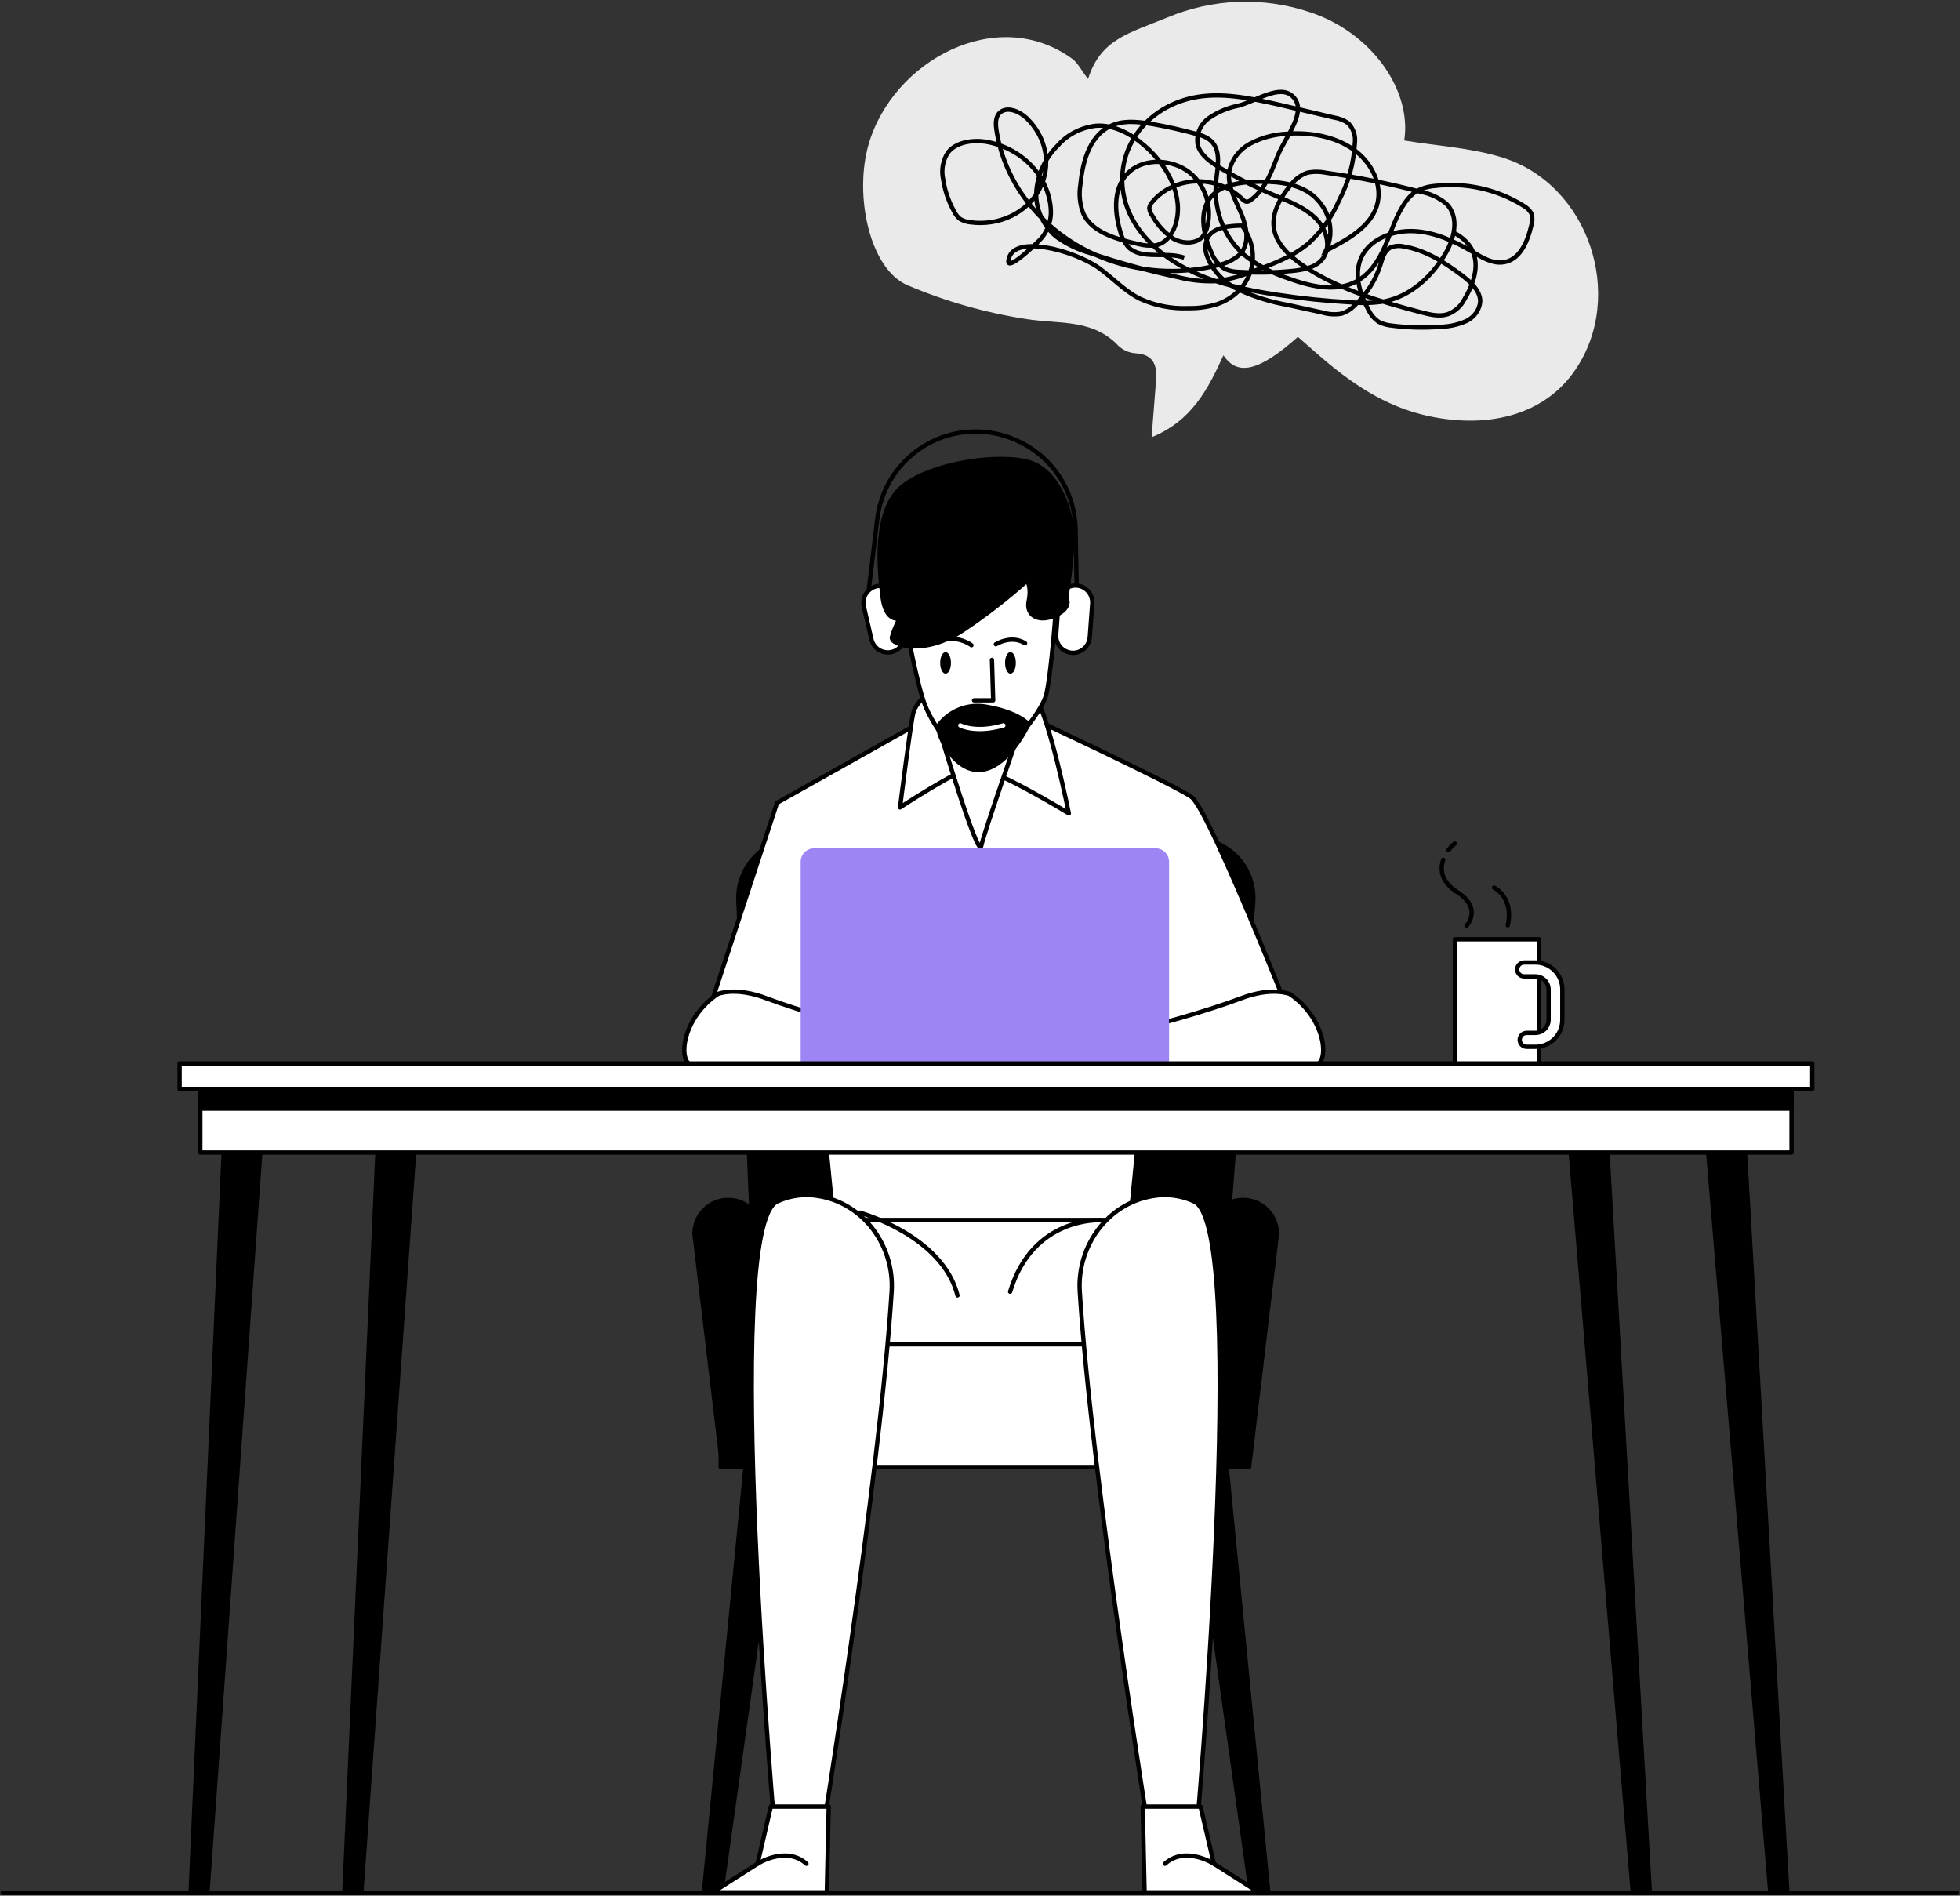 <svg width="455" height="440" viewBox="0 0 455 440" fill="none" xmlns="http://www.w3.org/2000/svg">
<rect x="0" y="0" width="455" height="440" fill="#333333" stroke="none"/>
<g clip-path="url(#clip0_396_12839)">
<path d="M294.436 439.375L283.432 326.934L274.852 328.822L290.39 439.375H294.436Z" fill="black" stroke="black" stroke-linecap="round" stroke-linejoin="round"/>
<path d="M167.434 439.375L182.972 328.822L174.391 326.934L163.387 439.375H167.434Z" fill="black" stroke="black" stroke-linecap="round" stroke-linejoin="round"/>
<path d="M176.926 340.512L171.406 209.029C171.325 207.173 171.62 205.319 172.274 203.581C172.928 201.842 173.928 200.254 175.212 198.913C176.496 197.572 178.038 196.505 179.745 195.776C181.452 195.048 183.289 194.673 185.145 194.675H277.174C279.074 194.669 280.954 195.057 282.696 195.815C284.438 196.574 286.004 197.685 287.295 199.08C288.586 200.474 289.574 202.122 290.197 203.918C290.82 205.715 291.064 207.621 290.914 209.516L280.722 340.512H176.926Z" fill="black" stroke="black" stroke-linecap="round" stroke-linejoin="round"/>
<path d="M289.44 311.692H167.309V340.512H289.44V311.692Z" fill="white" stroke="black" stroke-linecap="round" stroke-linejoin="round"/>
<path d="M176.926 340.512H167.683L161.213 286.373C161.211 285.34 161.413 284.317 161.808 283.362C162.202 282.407 162.78 281.539 163.51 280.809C164.24 280.078 165.107 279.499 166.061 279.104C167.015 278.709 168.037 278.507 169.069 278.509C171.153 278.509 173.151 279.337 174.625 280.812C176.098 282.287 176.926 284.287 176.926 286.373V340.512Z" fill="black" stroke="black" stroke-linecap="round" stroke-linejoin="round"/>
<path d="M280.721 340.512H289.964L296.434 286.373C296.435 285.34 296.233 284.317 295.839 283.362C295.445 282.407 294.866 281.539 294.136 280.809C293.406 280.078 292.54 279.499 291.586 279.104C290.632 278.709 289.609 278.507 288.577 278.509C286.493 278.509 284.495 279.337 283.022 280.812C281.548 282.287 280.721 284.287 280.721 286.373V340.512Z" fill="black" stroke="black" stroke-linecap="round" stroke-linejoin="round"/>
<path d="M189.117 238.686L193.489 283.209H262.398L266.757 238.686H189.117Z" fill="white" stroke="black" stroke-linecap="round" stroke-linejoin="round"/>
<path d="M217.159 165.692L180.387 186.335L160.402 247.213H304.042C304.042 247.213 281.022 188.06 276.563 184.96C272.104 181.859 236.706 165.354 236.706 165.354L217.159 165.692Z" fill="white" stroke="black" stroke-linecap="round" stroke-linejoin="round"/>
<path d="M215.784 160.579C215.784 160.579 212.687 162.979 212.037 165.393C211.388 167.806 208.939 187.411 208.939 187.411C208.939 187.411 222.004 178.808 225.777 178.121C229.549 177.433 248.122 188.786 248.122 188.786C248.122 188.786 243.65 166.418 240.215 161.604C236.781 156.79 221.617 155.077 215.784 160.579Z" fill="white" stroke="black" stroke-linecap="round" stroke-linejoin="round"/>
<path d="M217.795 168.48C217.795 168.48 227.063 199.738 227.787 196.35C228.512 192.962 236.73 169.518 236.73 169.518C236.73 169.518 221.28 170.894 217.795 168.48Z" fill="white" stroke="black" stroke-linecap="round" stroke-linejoin="round"/>
<path d="M210.701 146.813C210.701 146.813 212.887 158.866 214.711 163.617C216.534 168.368 223.104 178.221 228.213 177.133C233.321 176.045 241.715 165.443 242.814 161.429C243.913 157.416 245.312 140.611 245.312 136.948C245.312 133.284 241.665 127.82 230.324 131.109C218.982 134.397 211.063 139.511 210.701 146.813Z" fill="white" stroke="black" stroke-linecap="round" stroke-linejoin="round"/>
<path d="M217.795 168.481C219.053 166.748 220.78 165.412 222.771 164.628C224.762 163.844 226.936 163.645 229.036 164.054C236.643 165.392 238.741 168.105 238.741 168.105C238.741 168.105 234.432 177.558 228.224 178.633C222.017 179.708 217.607 171.031 217.795 168.481Z" fill="black" stroke="black" stroke-linecap="round" stroke-linejoin="round"/>
<path d="M222.928 168.368C222.928 168.368 226.438 170.269 232.92 168.368" stroke="white" stroke-linecap="round" stroke-linejoin="round"/>
<path d="M220.756 153.852C220.756 155.228 220.206 156.353 219.507 156.353C218.807 156.353 218.258 155.24 218.258 153.852C218.258 152.464 218.82 151.352 219.507 151.352C220.194 151.352 220.756 152.477 220.756 153.852Z" fill="black"/>
<path d="M235.818 153.852C235.818 155.228 235.269 156.353 234.569 156.353C233.87 156.353 233.32 155.24 233.32 153.852C233.32 152.464 233.87 151.352 234.569 151.352C235.269 151.352 235.818 152.477 235.818 153.852Z" fill="black"/>
<path d="M230.273 153.164L230.56 162.554H226.113" fill="white"/>
<path d="M230.273 153.164L230.56 162.554H226.113" stroke="black" stroke-linecap="round" stroke-linejoin="round"/>
<path d="M231.172 149.538C231.172 149.538 234.807 147.275 237.967 149.313L231.172 149.538Z" fill="white"/>
<path d="M231.172 149.538C231.172 149.538 234.807 147.275 237.967 149.313" stroke="black" stroke-linecap="round" stroke-linejoin="round"/>
<path d="M225.515 149.763C225.515 149.763 221.893 146.825 216.234 149.088L225.515 149.763Z" fill="white"/>
<path d="M225.515 149.763C225.515 149.763 221.893 146.825 216.234 149.088" stroke="black" stroke-linecap="round" stroke-linejoin="round"/>
<path d="M201.707 136.673L203.656 120.419C204.134 116.43 205.647 112.635 208.044 109.413C210.441 106.191 213.639 103.653 217.32 102.051V102.051C222.841 99.662 229.076 99.527 234.694 101.676L234.931 101.776C239.2 103.413 242.884 106.287 245.512 110.031C248.14 113.775 249.592 118.219 249.683 122.794L249.945 135.885" stroke="black" stroke-linecap="round" stroke-linejoin="round"/>
<path d="M206.991 151.326C206.491 151.443 205.973 151.46 205.466 151.376C204.959 151.292 204.474 151.109 204.037 150.838C203.601 150.566 203.223 150.211 202.924 149.793C202.625 149.374 202.411 148.901 202.295 148.4L200.534 140.786C200.417 140.285 200.4 139.766 200.484 139.259C200.568 138.751 200.75 138.266 201.022 137.829C201.293 137.392 201.648 137.014 202.066 136.714C202.484 136.415 202.956 136.201 203.457 136.085C203.957 135.968 204.475 135.951 204.982 136.035C205.489 136.119 205.974 136.302 206.411 136.573C206.847 136.845 207.225 137.2 207.524 137.618C207.823 138.037 208.037 138.51 208.153 139.011L209.914 146.637C210.146 147.647 209.969 148.708 209.421 149.587C208.873 150.465 207.999 151.091 206.991 151.326Z" fill="white" stroke="black" stroke-linecap="round" stroke-linejoin="round"/>
<path d="M248.797 151.514C247.765 151.434 246.806 150.949 246.13 150.164C245.454 149.379 245.115 148.359 245.187 147.325L245.762 139.523C245.839 138.489 246.322 137.527 247.107 136.85C247.892 136.172 248.913 135.834 249.946 135.91C250.98 135.987 251.94 136.471 252.617 137.256C253.294 138.042 253.632 139.064 253.556 140.098L252.981 147.9C252.905 148.935 252.421 149.896 251.636 150.574C250.852 151.252 249.83 151.59 248.797 151.514Z" fill="white" stroke="black" stroke-linecap="round" stroke-linejoin="round"/>
<path d="M238.429 134.759C233.831 138.87 228.952 142.655 223.828 146.087C214.71 152.339 206.679 149.738 207.053 147.912C207.475 146.379 208.087 144.904 208.877 143.524C208.877 143.524 205.592 144.624 204.855 138.41C204.118 132.196 202.669 118.33 209.601 112.841C216.533 107.352 232.221 105.177 239.154 107.365C246.086 109.553 249.008 119.78 249.008 124.532C248.779 129.302 248.291 134.056 247.547 138.773C247.547 138.773 249.009 140.973 245.049 142.799C241.09 144.624 238.117 142.799 238.804 139.51C239.491 136.222 238.429 134.759 238.429 134.759Z" fill="black" stroke="black" stroke-linecap="round" stroke-linejoin="round"/>
<path d="M166.647 230.709C166.647 230.709 170.769 228.984 177.975 231.734C185.182 234.485 199.634 238.624 201.707 238.624C203.781 238.624 215.447 239.649 215.447 239.649L215.796 247.213C215.796 247.213 163.562 248.251 160.464 247.213C157.366 246.176 158.391 236.248 166.647 230.709Z" fill="white" stroke="black" stroke-linecap="round" stroke-linejoin="round"/>
<path d="M203.319 243.012C203.319 243.012 212.487 235.11 215.285 233.322C218.082 231.534 225.989 244.025 226.239 245.05C226.488 246.076 224.203 246.576 224.203 246.576C224.203 246.576 218.095 245.325 216.821 245.05C215.547 244.775 214.323 246.076 210.963 246.076H201.795" fill="white"/>
<path d="M203.319 243.012C203.319 243.012 212.487 235.11 215.285 233.322C218.082 231.534 225.989 244.025 226.239 245.05C226.488 246.076 224.203 246.576 224.203 246.576C224.203 246.576 218.095 245.325 216.821 245.05C215.547 244.775 214.323 246.076 210.963 246.076H201.795" stroke="black" stroke-linecap="round" stroke-linejoin="round"/>
<path d="M299.394 230.709C299.394 230.709 295.272 228.984 288.053 231.734C280.833 234.485 266.407 238.624 264.321 238.624C262.235 238.624 250.581 239.649 250.581 239.649L250.244 247.213C250.244 247.213 302.466 248.251 305.564 247.213C308.662 246.176 307.638 236.248 299.394 230.709Z" fill="white" stroke="black" stroke-linecap="round" stroke-linejoin="round"/>
<path d="M259.624 243.012C259.624 243.012 250.457 235.11 247.646 233.322C244.836 231.534 236.954 244.025 236.705 245.05C236.455 246.076 238.741 246.576 238.741 246.576C238.741 246.576 244.848 245.325 246.122 245.05C247.396 244.775 248.62 246.076 251.98 246.076H261.148" fill="white"/>
<path d="M259.624 243.012C259.624 243.012 250.457 235.11 247.646 233.322C244.836 231.534 236.954 244.025 236.705 245.05C236.455 246.076 238.741 246.576 238.741 246.576C238.741 246.576 244.848 245.325 246.122 245.05C247.396 244.775 248.62 246.076 251.98 246.076H261.148" stroke="black" stroke-linecap="round" stroke-linejoin="round"/>
<path d="M259.787 283.21H193.488V312.03H259.787V283.21Z" fill="white" stroke="black" stroke-linecap="round" stroke-linejoin="round"/>
<path d="M199.596 281.472C199.596 281.472 218.781 286.711 222.278 300.677" stroke="black" stroke-linecap="round" stroke-linejoin="round"/>
<path d="M255.428 283.222C255.428 283.222 239.728 282.347 234.494 299.814" stroke="black" stroke-linecap="round" stroke-linejoin="round"/>
<path d="M206.991 299.777C207.653 289.224 200.558 279.397 190.154 277.634C186.851 277.031 183.443 277.468 180.399 278.884C167.321 284.998 180.099 427.897 180.099 427.897H190.566C190.566 427.897 204.255 343.363 206.991 299.777Z" fill="white" stroke="black" stroke-linecap="round" stroke-linejoin="round"/>
<path d="M178.938 419.332L175.853 432.598L165.436 439.225H191.94L192.377 419.332H178.938Z" fill="white" stroke="black" stroke-linecap="round" stroke-linejoin="round"/>
<path d="M175.852 432.598C175.852 432.598 182.484 428.334 187.205 432.598H175.852Z" fill="white"/>
<path d="M175.852 432.598C175.852 432.598 182.484 428.334 187.205 432.598" stroke="black" stroke-linecap="round" stroke-linejoin="round"/>
<path d="M250.658 299.776C249.996 289.223 257.09 279.396 267.507 277.633C270.806 277.033 274.209 277.47 277.25 278.883C290.34 284.997 277.562 427.896 277.562 427.896H267.095C267.095 427.896 253.406 343.362 250.658 299.776Z" fill="white" stroke="black" stroke-linecap="round" stroke-linejoin="round"/>
<path d="M278.699 419.332L281.796 432.598L292.201 439.225H265.709L265.271 419.332H278.699Z" fill="white" stroke="black" stroke-linecap="round" stroke-linejoin="round"/>
<path d="M281.795 432.598C281.795 432.598 275.175 428.334 270.441 432.598H281.795Z" fill="white"/>
<path d="M281.795 432.598C281.795 432.598 275.175 428.334 270.441 432.598" stroke="black" stroke-linecap="round" stroke-linejoin="round"/>
<path d="M188.992 196.9H268.268C269.097 196.9 269.891 197.23 270.476 197.816C271.062 198.402 271.391 199.197 271.391 200.026V247.738H185.869V200.051C185.866 199.639 185.944 199.229 186.1 198.847C186.255 198.465 186.485 198.118 186.775 197.825C187.065 197.532 187.411 197.299 187.791 197.141C188.172 196.982 188.58 196.9 188.992 196.9Z" fill="#9D85F4"/>
<path d="M336.242 197.312C336.672 196.748 337.167 196.236 337.716 195.787" stroke="black" stroke-linecap="round" stroke-linejoin="round"/>
<path d="M340.437 214.867C340.437 214.867 344.259 210.866 338.264 207.053C334.629 204.74 334.205 201.889 335.041 199.551" stroke="black" stroke-linecap="round" stroke-linejoin="round"/>
<path d="M346.834 206.027C346.834 206.027 351.468 208.215 350.019 214.78" stroke="black" stroke-linecap="round" stroke-linejoin="round"/>
<path d="M357.287 218.019H337.752V246.913H357.287V218.019Z" fill="white" stroke="black" stroke-linecap="round" stroke-linejoin="round"/>
<path d="M356.437 242.975H354.401C353.974 242.975 353.564 242.805 353.262 242.502C352.96 242.2 352.79 241.79 352.79 241.362C352.79 240.934 352.96 240.524 353.262 240.221C353.564 239.919 353.974 239.749 354.401 239.749H356.437C357.247 239.749 358.023 239.428 358.597 238.856C359.17 238.284 359.494 237.508 359.498 236.698V229.684C359.494 228.874 359.17 228.098 358.597 227.526C358.023 226.954 357.247 226.633 356.437 226.633H353.814C353.603 226.633 353.393 226.591 353.198 226.51C353.002 226.429 352.825 226.31 352.675 226.161C352.525 226.011 352.407 225.833 352.326 225.637C352.245 225.442 352.203 225.232 352.203 225.02C352.203 224.808 352.245 224.599 352.326 224.403C352.407 224.207 352.525 224.029 352.675 223.88C352.825 223.73 353.002 223.611 353.198 223.53C353.393 223.449 353.603 223.407 353.814 223.407H356.437C358.094 223.407 359.682 224.066 360.853 225.238C362.025 226.411 362.683 228.001 362.683 229.659V236.673C362.689 237.498 362.532 238.317 362.222 239.081C361.911 239.845 361.452 240.54 360.871 241.126C360.291 241.712 359.6 242.177 358.839 242.494C358.078 242.811 357.262 242.975 356.437 242.975Z" fill="white" stroke="black" stroke-linecap="round" stroke-linejoin="round"/>
<path d="M383.005 439.374L372.851 262.017H364.17L379.058 439.374H383.005Z" fill="black" stroke="black" stroke-linecap="round" stroke-linejoin="round"/>
<path d="M414.93 439.374L404.775 262.017H396.082L410.971 439.374H414.93Z" fill="black" stroke="black" stroke-linecap="round" stroke-linejoin="round"/>
<path d="M83.874 439.374L96.527 262.017H87.871L79.939 439.374H83.874Z" fill="black" stroke="black" stroke-linecap="round" stroke-linejoin="round"/>
<path d="M48.15 439.374L60.815 262.017H52.172L44.24 439.374H48.15Z" fill="black" stroke="black" stroke-linecap="round" stroke-linejoin="round"/>
<path d="M415.893 252.002H46.502V267.518H415.893V252.002Z" fill="white" stroke="black" stroke-linecap="round" stroke-linejoin="round"/>
<path d="M415.893 252.002H46.502V257.328H415.893V252.002Z" fill="black" stroke="black" stroke-linecap="round" stroke-linejoin="round"/>
<path d="M420.702 246.838H41.693V252.752H420.702V246.838Z" fill="white" stroke="black" stroke-linecap="round" stroke-linejoin="round"/>
<path d="M454.376 439.375H0.625" stroke="black" stroke-linecap="round" stroke-linejoin="round"/>
<path d="M252.584 18.336C255.491 9.085 262.021 7.737 271.003 4.06C281.485 -0.349 293.21 -0.795 303.994 2.805C318.409 7.484 327.799 20.986 325.979 32.61C333.642 33.885 341.55 34.301 348.855 36.593C368.798 42.826 377.413 68.671 365.691 85.848C358.973 95.783 346.401 99.725 331.618 96.569C321.517 94.42 313.389 88.784 305.797 82.134C304.269 80.815 302.77 79.475 301.299 78.192C292.098 86.383 287.193 87.252 284.013 82.465C280.425 90.335 276.639 97.716 267.339 101.48C267.714 96.789 268.02 92.594 268.364 88.392C268.652 84.84 267.879 82.253 263.579 81.994C262.11 81.892 260.721 81.285 259.649 80.275C253.73 73.993 245.952 75.234 238.481 74.092C228.918 72.637 219.575 69.988 210.67 66.209C201.899 62.456 198.21 45.364 201.638 33.513C207.261 14.029 231.547 0.945 248.941 13.674C250.212 14.633 250.96 16.228 252.584 18.336Z" fill="#EAEAEA"/>
<path d="M274.901 59.809C270.66 58.328 265.126 60.397 261.993 57.418C261.044 56.36 260.387 55.11 260.083 53.779C258.59 48.937 258.412 43.106 262.296 39.756C265.886 36.644 272.146 36.966 276.029 39.948C279.911 42.929 281.384 48.112 280.277 52.577C280.094 53.462 279.695 54.293 279.111 55.007C277.521 56.713 274.42 56.596 272.293 55.345C270.275 53.946 268.632 52.136 267.499 50.064C267.07 49.532 266.826 48.896 266.798 48.243C266.889 47.728 267.136 47.252 267.511 46.867C268.704 45.43 270.231 44.258 271.985 43.434C273.739 42.609 275.678 42.15 277.668 42.09C279.658 42.031 281.651 42.371 283.508 43.087C285.365 43.803 287.041 44.878 288.421 46.238C288.643 46.511 288.953 46.714 289.304 46.817C289.511 46.823 289.715 46.789 289.904 46.717C290.093 46.646 290.263 46.538 290.401 46.401C293.864 43.767 295.103 39.954 296.6 36.196C298.319 31.821 303.683 25.828 300.107 22.388C297.088 19.45 291.567 23.48 287.435 24.542C284.949 25.043 282.624 26.03 280.615 27.437C279.621 28.156 278.86 29.11 278.411 30.203C277.961 31.295 277.839 32.486 278.056 33.654C278.699 36.041 281.074 37.687 283.341 39.038C287.222 41.335 291.268 43.38 295.447 45.159C299.062 46.691 302.927 48.108 305.591 50.854C308.255 53.6 309.211 58.176 306.455 60.707C304.811 62.227 302.323 62.643 300.045 62.884C295.949 63.288 291.812 63.363 287.682 63.108C286.541 63.106 285.407 62.876 284.359 62.434C282.85 61.494 281.729 60.11 281.188 58.519C279.197 54.125 278.15 48.57 281.603 45.192C284 42.857 287.813 42.329 291.341 42.207C295.685 42.055 300.312 42.382 303.916 44.708C306.132 46.25 307.727 48.43 308.434 50.883C309.142 53.336 308.921 55.913 307.806 58.186C312.722 55.683 318.047 52.76 319.611 47.795C321.101 43.061 318.459 37.64 314.086 34.621C309.714 31.602 303.996 30.64 298.629 31.053C295.622 31.2 292.717 31.999 290.148 33.385C288.877 34.086 287.791 35.034 286.963 36.163C286.134 37.293 285.583 38.58 285.345 39.936C284.925 43.188 286.765 46.372 288.098 49.483C289.431 52.594 290.165 56.469 287.929 58.931C286.528 60.257 284.725 61.165 282.741 61.545C277.201 62.981 271.354 63.282 265.604 62.425C259.855 61.569 254.341 59.576 249.447 56.585C244.553 53.594 240.395 49.677 237.264 45.107C234.132 40.536 232.101 35.422 231.313 30.118C231.103 28.689 231.061 27.054 232.177 26.088C233.883 24.634 236.747 25.886 238.381 27.475C240.65 29.673 242.142 32.444 242.655 35.407C243.167 38.37 242.674 41.38 241.242 44.024C239.811 46.667 237.512 48.816 234.661 50.173C231.81 51.53 228.546 52.031 225.318 51.605C224.432 51.534 223.575 51.254 222.828 50.793C222.203 50.27 221.714 49.624 221.4 48.906C220.159 46.64 219.337 44.209 218.968 41.715C218.467 39.563 218.837 37.34 220.008 35.467C221.811 33.066 225.47 32.446 228.666 32.866C232.746 33.517 236.495 35.44 239.279 38.308C242.062 41.176 243.708 44.813 243.937 48.603C244.103 51.002 243.344 53.353 241.792 55.242C240.162 57.041 233.875 62.915 234.09 60.603C234.683 54.06 249.405 58.125 255.112 62.207C258.351 64.55 261.116 67.634 264.798 69.42C268.226 70.955 271.995 71.681 275.756 71.531C278.042 71.584 280.309 71.28 282.462 70.631C284.34 70.007 286.024 68.99 287.385 67.659C288.746 66.328 289.747 64.718 290.312 62.954C290.876 61.19 290.989 59.319 290.642 57.485C290.294 55.651 289.495 53.902 288.307 52.374C285.313 52.408 281.777 52.727 280.387 55.12C279.741 56.404 279.651 57.879 280.135 59.251C280.753 60.985 281.746 62.594 283.052 63.982C284.358 65.37 285.949 66.507 287.73 67.323C291.293 68.942 295.068 70.106 298.948 70.783L306.989 72.541C308.441 72.982 309.981 73.07 311.459 72.798C312.593 72.418 313.603 71.788 314.401 70.962C317.284 68.287 319.381 64.977 320.504 61.328C320.957 59.842 321.383 58.153 322.885 57.417C323.837 57.055 324.9 56.987 325.916 57.224C330.883 58.05 335.225 60.821 339.173 63.769C341.323 65.389 343.632 67.433 343.621 69.967C343.547 70.925 343.211 71.844 342.646 72.64C342.08 73.436 341.302 74.082 340.384 74.521C338.478 75.371 336.385 75.83 334.245 75.868C330.558 76.151 326.838 76.056 323.151 75.584C322.077 75.501 321.029 75.205 320.078 74.719C319.014 73.987 318.181 73.006 317.671 71.883C315.562 68.056 314.236 63.451 316.085 59.608C318.061 55.508 323.282 53.432 328.193 53.651C333.103 53.87 337.742 56.014 341.903 58.489C343.994 59.733 346.242 61.126 348.671 60.921C352.841 60.574 354.611 56.041 355.49 52.291C355.774 51.437 355.792 50.52 355.543 49.643C355.107 48.816 354.406 48.126 353.537 47.671C347.484 43.917 340.2 42.311 333.083 43.161C331.565 43.273 330.102 43.696 328.801 44.397C327.794 45.059 326.944 45.899 326.297 46.87C324.074 49.977 323.037 53.668 321.515 57.145C319.992 60.623 317.777 64.051 314.143 65.683C309.476 67.774 303.796 66.364 298.873 64.549C295.249 63.365 291.879 61.573 288.938 59.265C283.788 54.888 281.618 48.084 282.343 41.762C282.729 38.427 283.577 34.351 280.585 32.27C279.701 31.708 278.713 31.303 277.674 31.077C274.39 30.175 271.063 29.426 267.706 28.832C264.728 28.337 261.583 27.902 258.788 28.854C253.092 30.807 251.336 37.29 250.803 42.892C250.424 45.149 250.669 47.473 251.516 49.653C253.57 53.958 259.243 55.555 264.194 56.622C265.542 57.007 266.958 57.114 268.339 56.935C270.658 56.446 272.153 54.37 272.839 52.281C274.959 45.792 271.204 38.558 265.704 33.813C262.59 31.081 258.541 28.88 254.376 29.194C250.908 29.627 247.778 31.243 245.603 33.724C242.734 36.555 240.977 40.197 240.599 44.095C240.423 46.047 240.729 48.023 241.495 49.875C242.261 51.728 243.467 53.409 245.024 54.795C247.406 56.575 250.135 57.913 253.053 58.732C259.78 61.009 266.647 62.891 273.61 64.365C276.46 65.084 279.402 65.386 282.328 65.262C285.1 64.909 287.795 64.203 290.334 63.162C295.17 61.431 300.128 59.621 303.898 56.374C306.918 53.538 309.29 50.173 310.882 46.465C313.067 42.29 314.307 37.731 314.528 33.056C314.622 32.262 314.531 31.454 314.264 30.684C313.996 29.915 313.556 29.202 312.973 28.591C312.023 27.921 310.911 27.477 309.74 27.3L296.621 24.221C290.183 22.785 283.477 21.359 277.092 22.655C274.154 23.246 271.399 24.396 269.003 26.032C266.606 27.668 264.62 29.755 263.171 32.159C261.722 34.563 260.842 37.233 260.586 39.999C260.33 42.764 260.704 45.565 261.685 48.223C264.001 54.508 269.594 59.502 275.97 62.688C282.347 65.874 289.478 67.359 296.57 68.428C302.265 69.287 307.99 69.87 313.745 70.178C316.287 70.421 318.842 70.347 321.342 69.958C327.432 68.757 332.107 64.365 335.184 59.463C337.565 55.697 339.025 50.415 335.653 47.198C333.96 45.835 331.913 44.906 329.726 44.507C322.5 42.608 315.162 41.132 307.757 40.089C306.316 39.795 304.831 39.801 303.412 40.108C301.846 40.704 300.517 41.715 299.59 43.014C297.072 46.005 295.001 49.724 295.808 53.456C296.553 56.901 299.607 59.7 302.75 61.818C310.816 67.211 320.484 70.026 330 72.517C332.006 73.038 334.17 73.553 336.102 72.923C337.726 72.293 339.042 71.153 339.819 69.7C343.508 63.671 344.143 57.455 337.417 53.967" stroke="black" stroke-miterlimit="10"/>
</g>
<defs>
<clipPath id="clip0_396_12839">
<rect width="455" height="440" fill="white"/>
</clipPath>
</defs>
</svg>
